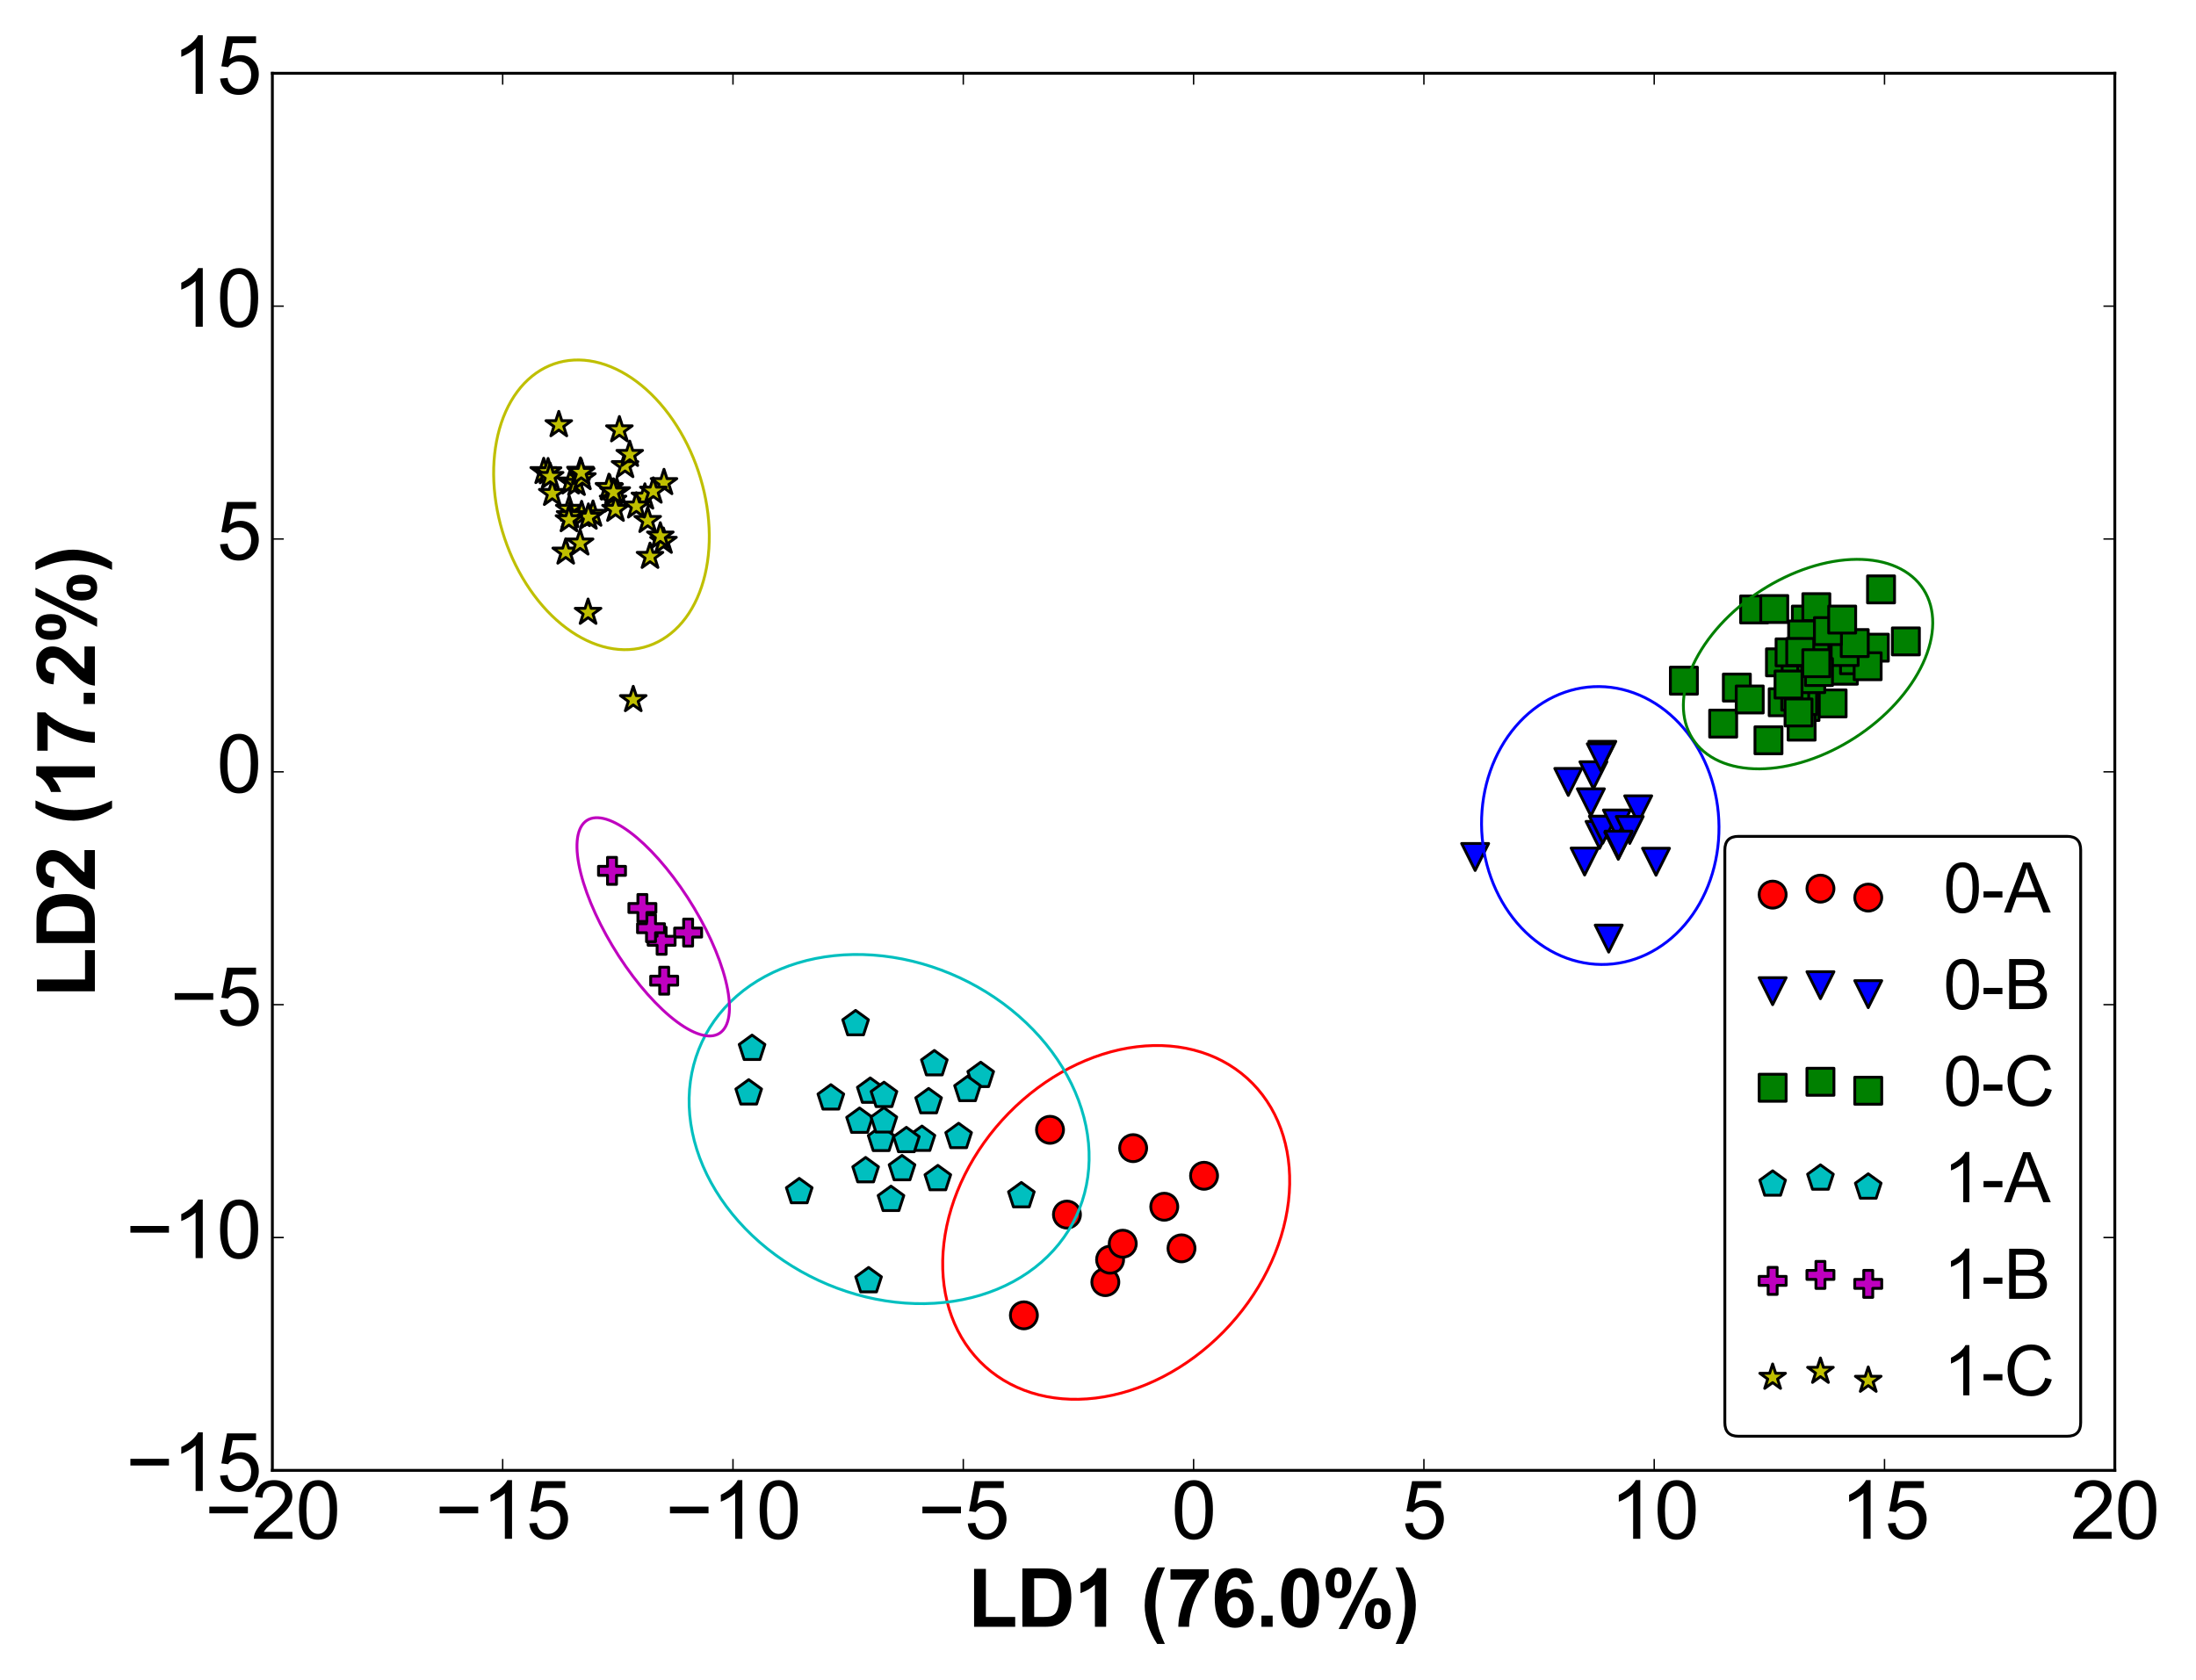 <?xml version="1.0" encoding="utf-8" standalone="no"?>
<!DOCTYPE svg PUBLIC "-//W3C//DTD SVG 1.1//EN"
  "http://www.w3.org/Graphics/SVG/1.1/DTD/svg11.dtd">
<svg xmlns:xlink="http://www.w3.org/1999/xlink" width="771.84pt" height="590.76pt" viewBox="0 0 771.84 590.76" xmlns="http://www.w3.org/2000/svg" version="1.1">
 <defs>
  <style type="text/css">*{stroke-linejoin: round; stroke-linecap: butt}</style>
 </defs>
 <g id="figure_1">
  <g id="patch_1">
   <path d="M 0 590.76 
L 771.84 590.76 
L 771.84 0 
L 0 0 
z
" style="fill: #ffffff"/>
  </g>
  <g id="axes_1">
   <g id="patch_2">
    <path d="M 95.731 516.917 
L 743.309 516.917 
L 743.309 25.763 
L 95.731 25.763 
z
" style="fill: #ffffff"/>
   </g>
   <g id="PathCollection_1">
    <defs>
     <path id="mad8b69ff6a" d="M 0 4.743 
C 1.258 4.743 2.465 4.244 3.354 3.354 
C 4.244 2.465 4.743 1.258 4.743 0 
C 4.743 -1.258 4.244 -2.465 3.354 -3.354 
C 2.465 -4.244 1.258 -4.743 0 -4.743 
C -1.258 -4.743 -2.465 -4.244 -3.354 -3.354 
C -4.244 -2.465 -4.743 -1.258 -4.743 0 
C -4.743 1.258 -4.244 2.465 -3.354 3.354 
C -2.465 4.244 -1.258 4.743 0 4.743 
z
" style="stroke: #000000"/>
    </defs>
    <g clip-path="url(#p634ec31122)">
     <use xlink:href="#mad8b69ff6a" x="409.207" y="424.228" style="fill: #ff0000; stroke: #000000"/>
     <use xlink:href="#mad8b69ff6a" x="374.997" y="426.989" style="fill: #ff0000; stroke: #000000"/>
     <use xlink:href="#mad8b69ff6a" x="423.191" y="413.344" style="fill: #ff0000; stroke: #000000"/>
     <use xlink:href="#mad8b69ff6a" x="369.049" y="397.184" style="fill: #ff0000; stroke: #000000"/>
     <use xlink:href="#mad8b69ff6a" x="388.497" y="450.736" style="fill: #ff0000; stroke: #000000"/>
     <use xlink:href="#mad8b69ff6a" x="390.167" y="442.847" style="fill: #ff0000; stroke: #000000"/>
     <use xlink:href="#mad8b69ff6a" x="415.262" y="438.857" style="fill: #ff0000; stroke: #000000"/>
     <use xlink:href="#mad8b69ff6a" x="359.869" y="462.408" style="fill: #ff0000; stroke: #000000"/>
     <use xlink:href="#mad8b69ff6a" x="398.271" y="403.63" style="fill: #ff0000; stroke: #000000"/>
     <use xlink:href="#mad8b69ff6a" x="394.615" y="437.227" style="fill: #ff0000; stroke: #000000"/>
    </g>
   </g>
   <g id="patch_3">
    <path d="M 430.027 468.204 
C 442.737 455.244 450.954 438.76 452.868 422.383 
C 454.783 406.007 450.239 391.074 440.237 380.875 
C 430.235 370.675 415.591 366.041 399.532 367.994 
C 383.472 369.946 367.307 378.325 354.598 391.286 
C 341.888 404.246 333.671 420.73 331.757 437.107 
C 329.842 453.483 334.386 468.416 344.388 478.615 
C 354.39 488.815 369.034 493.448 385.093 491.496 
C 401.153 489.544 417.318 481.165 430.027 468.204 
L 430.027 468.204 
z
" clip-path="url(#p634ec31122)" style="fill: none; stroke: #ff0000; stroke-linejoin: miter"/>
   </g>
   <g id="PathCollection_2">
    <defs>
     <path id="m98163dc083" d="M -0 4.743 
L 4.743 -4.743 
L -4.743 -4.743 
z
" style="stroke: #000000"/>
    </defs>
    <g clip-path="url(#p634ec31122)">
     <use xlink:href="#m98163dc083" x="563.183" y="265.374" style="fill: #0000ff; stroke: #000000"/>
     <use xlink:href="#m98163dc083" x="562.208" y="293.521" style="fill: #0000ff; stroke: #000000"/>
     <use xlink:href="#m98163dc083" x="518.477" y="301.277" style="fill: #0000ff; stroke: #000000"/>
     <use xlink:href="#m98163dc083" x="563.357" y="291.676" style="fill: #0000ff; stroke: #000000"/>
     <use xlink:href="#m98163dc083" x="565.421" y="329.977" style="fill: #0000ff; stroke: #000000"/>
     <use xlink:href="#m98163dc083" x="568.306" y="289.507" style="fill: #0000ff; stroke: #000000"/>
     <use xlink:href="#m98163dc083" x="575.787" y="284.522" style="fill: #0000ff; stroke: #000000"/>
     <use xlink:href="#m98163dc083" x="559.149" y="282.054" style="fill: #0000ff; stroke: #000000"/>
     <use xlink:href="#m98163dc083" x="560.045" y="272.557" style="fill: #0000ff; stroke: #000000"/>
     <use xlink:href="#m98163dc083" x="572.81" y="291.779" style="fill: #0000ff; stroke: #000000"/>
     <use xlink:href="#m98163dc083" x="556.96" y="302.877" style="fill: #0000ff; stroke: #000000"/>
     <use xlink:href="#m98163dc083" x="562.641" y="266.211" style="fill: #0000ff; stroke: #000000"/>
     <use xlink:href="#m98163dc083" x="568.785" y="297.358" style="fill: #0000ff; stroke: #000000"/>
     <use xlink:href="#m98163dc083" x="551.212" y="274.893" style="fill: #0000ff; stroke: #000000"/>
     <use xlink:href="#m98163dc083" x="568.908" y="296.945" style="fill: #0000ff; stroke: #000000"/>
     <use xlink:href="#m98163dc083" x="582.045" y="302.955" style="fill: #0000ff; stroke: #000000"/>
    </g>
   </g>
   <g id="patch_4">
    <path d="M 592.205 325.043 
C 599.966 315.958 604.275 303.575 604.184 290.62 
C 604.093 277.665 599.609 265.197 591.719 255.961 
C 583.829 246.725 573.179 241.476 562.112 241.369 
C 551.046 241.263 540.467 246.307 532.707 255.392 
C 524.946 264.477 520.636 276.861 520.728 289.815 
C 520.819 302.77 525.303 315.238 533.193 324.474 
C 541.082 333.71 551.733 338.959 562.8 339.066 
C 573.866 339.173 584.445 334.128 592.205 325.043 
L 592.205 325.043 
z
" clip-path="url(#p634ec31122)" style="fill: none; stroke: #0000ff; stroke-linejoin: miter"/>
   </g>
   <g id="PathCollection_3">
    <defs>
     <path id="m579926ac61" d="M -4.743 4.743 
L 4.743 4.743 
L 4.743 -4.743 
L -4.743 -4.743 
z
" style="stroke: #000000"/>
    </defs>
    <g clip-path="url(#p634ec31122)">
     <use xlink:href="#m579926ac61" x="626.574" y="246.877" style="fill: #008000; stroke: #000000"/>
     <use xlink:href="#m579926ac61" x="616.533" y="214.249" style="fill: #008000; stroke: #000000"/>
     <use xlink:href="#m579926ac61" x="644.12" y="247.287" style="fill: #008000; stroke: #000000"/>
     <use xlink:href="#m579926ac61" x="634.586" y="248.547" style="fill: #008000; stroke: #000000"/>
     <use xlink:href="#m579926ac61" x="621.576" y="260.25" style="fill: #008000; stroke: #000000"/>
     <use xlink:href="#m579926ac61" x="634.705" y="217.827" style="fill: #008000; stroke: #000000"/>
     <use xlink:href="#m579926ac61" x="640.251" y="219.206" style="fill: #008000; stroke: #000000"/>
     <use xlink:href="#m579926ac61" x="633.226" y="255.447" style="fill: #008000; stroke: #000000"/>
     <use xlink:href="#m579926ac61" x="642.677" y="229.823" style="fill: #008000; stroke: #000000"/>
     <use xlink:href="#m579926ac61" x="658.961" y="227.693" style="fill: #008000; stroke: #000000"/>
     <use xlink:href="#m579926ac61" x="648.065" y="235.792" style="fill: #008000; stroke: #000000"/>
     <use xlink:href="#m579926ac61" x="635.025" y="232.985" style="fill: #008000; stroke: #000000"/>
     <use xlink:href="#m579926ac61" x="610.46" y="241.716" style="fill: #008000; stroke: #000000"/>
     <use xlink:href="#m579926ac61" x="605.65" y="254.384" style="fill: #008000; stroke: #000000"/>
     <use xlink:href="#m579926ac61" x="638.399" y="223.302" style="fill: #008000; stroke: #000000"/>
     <use xlink:href="#m579926ac61" x="638.748" y="236.235" style="fill: #008000; stroke: #000000"/>
     <use xlink:href="#m579926ac61" x="635.347" y="229.964" style="fill: #008000; stroke: #000000"/>
     <use xlink:href="#m579926ac61" x="633.757" y="246.449" style="fill: #008000; stroke: #000000"/>
     <use xlink:href="#m579926ac61" x="669.869" y="225.486" style="fill: #008000; stroke: #000000"/>
     <use xlink:href="#m579926ac61" x="651.645" y="232.111" style="fill: #008000; stroke: #000000"/>
     <use xlink:href="#m579926ac61" x="638.399" y="213.446" style="fill: #008000; stroke: #000000"/>
     <use xlink:href="#m579926ac61" x="633.13" y="238.346" style="fill: #008000; stroke: #000000"/>
     <use xlink:href="#m579926ac61" x="630.973" y="244.906" style="fill: #008000; stroke: #000000"/>
     <use xlink:href="#m579926ac61" x="656.434" y="234.215" style="fill: #008000; stroke: #000000"/>
     <use xlink:href="#m579926ac61" x="661.138" y="207.198" style="fill: #008000; stroke: #000000"/>
     <use xlink:href="#m579926ac61" x="625.616" y="232.844" style="fill: #008000; stroke: #000000"/>
     <use xlink:href="#m579926ac61" x="648.359" y="229.214" style="fill: #008000; stroke: #000000"/>
     <use xlink:href="#m579926ac61" x="651.894" y="226.073" style="fill: #008000; stroke: #000000"/>
     <use xlink:href="#m579926ac61" x="631.122" y="236.577" style="fill: #008000; stroke: #000000"/>
     <use xlink:href="#m579926ac61" x="636.606" y="238.758" style="fill: #008000; stroke: #000000"/>
     <use xlink:href="#m579926ac61" x="633.407" y="223.044" style="fill: #008000; stroke: #000000"/>
     <use xlink:href="#m579926ac61" x="638.049" y="230.89" style="fill: #008000; stroke: #000000"/>
     <use xlink:href="#m579926ac61" x="642.469" y="221.864" style="fill: #008000; stroke: #000000"/>
     <use xlink:href="#m579926ac61" x="639.326" y="236.257" style="fill: #008000; stroke: #000000"/>
     <use xlink:href="#m579926ac61" x="623.602" y="214.103" style="fill: #008000; stroke: #000000"/>
     <use xlink:href="#m579926ac61" x="647.481" y="217.811" style="fill: #008000; stroke: #000000"/>
     <use xlink:href="#m579926ac61" x="628.991" y="229.337" style="fill: #008000; stroke: #000000"/>
     <use xlink:href="#m579926ac61" x="632.739" y="229.208" style="fill: #008000; stroke: #000000"/>
     <use xlink:href="#m579926ac61" x="628.623" y="240.654" style="fill: #008000; stroke: #000000"/>
     <use xlink:href="#m579926ac61" x="591.844" y="239.291" style="fill: #008000; stroke: #000000"/>
     <use xlink:href="#m579926ac61" x="638.392" y="233.147" style="fill: #008000; stroke: #000000"/>
     <use xlink:href="#m579926ac61" x="632.144" y="250.468" style="fill: #008000; stroke: #000000"/>
     <use xlink:href="#m579926ac61" x="614.986" y="245.903" style="fill: #008000; stroke: #000000"/>
    </g>
   </g>
   <g id="patch_5">
    <path d="M 659.587 253.723 
C 669.295 245.565 676.067 235.606 678.412 226.039 
C 680.757 216.472 678.483 208.079 672.091 202.707 
C 665.7 197.336 655.712 195.425 644.328 197.396 
C 632.944 199.366 621.093 205.057 611.385 213.215 
C 601.677 221.374 594.905 231.333 592.56 240.9 
C 590.215 250.467 592.489 258.86 598.881 264.231 
C 605.272 269.603 615.26 271.514 626.644 269.543 
C 638.028 267.573 649.879 261.882 659.587 253.723 
L 659.587 253.723 
z
" clip-path="url(#p634ec31122)" style="fill: none; stroke: #008000; stroke-linejoin: miter"/>
   </g>
   <g id="PathCollection_4">
    <defs>
     <path id="mefbf7693f2" d="M 0 -4.743 
L -4.511 -1.466 
L -2.788 3.838 
L 2.788 3.838 
L 4.511 -1.466 
z
" style="stroke: #000000"/>
    </defs>
    <g clip-path="url(#p634ec31122)">
     <use xlink:href="#mefbf7693f2" x="292.022" y="386.063" style="fill: #00bfbf; stroke: #000000"/>
     <use xlink:href="#mefbf7693f2" x="317.039" y="410.93" style="fill: #00bfbf; stroke: #000000"/>
     <use xlink:href="#mefbf7693f2" x="280.909" y="419.005" style="fill: #00bfbf; stroke: #000000"/>
     <use xlink:href="#mefbf7693f2" x="358.984" y="420.439" style="fill: #00bfbf; stroke: #000000"/>
     <use xlink:href="#mefbf7693f2" x="344.697" y="378.159" style="fill: #00bfbf; stroke: #000000"/>
     <use xlink:href="#mefbf7693f2" x="309.702" y="400.653" style="fill: #00bfbf; stroke: #000000"/>
     <use xlink:href="#mefbf7693f2" x="340.057" y="383.114" style="fill: #00bfbf; stroke: #000000"/>
     <use xlink:href="#mefbf7693f2" x="324.037" y="400.61" style="fill: #00bfbf; stroke: #000000"/>
     <use xlink:href="#mefbf7693f2" x="305.281" y="450.323" style="fill: #00bfbf; stroke: #000000"/>
     <use xlink:href="#mefbf7693f2" x="264.328" y="368.637" style="fill: #00bfbf; stroke: #000000"/>
     <use xlink:href="#mefbf7693f2" x="300.719" y="359.955" style="fill: #00bfbf; stroke: #000000"/>
     <use xlink:href="#mefbf7693f2" x="304.248" y="411.642" style="fill: #00bfbf; stroke: #000000"/>
     <use xlink:href="#mefbf7693f2" x="305.877" y="383.694" style="fill: #00bfbf; stroke: #000000"/>
     <use xlink:href="#mefbf7693f2" x="318.575" y="401.059" style="fill: #00bfbf; stroke: #000000"/>
     <use xlink:href="#mefbf7693f2" x="336.932" y="399.628" style="fill: #00bfbf; stroke: #000000"/>
     <use xlink:href="#mefbf7693f2" x="263.153" y="384.296" style="fill: #00bfbf; stroke: #000000"/>
     <use xlink:href="#mefbf7693f2" x="302.108" y="394.262" style="fill: #00bfbf; stroke: #000000"/>
     <use xlink:href="#mefbf7693f2" x="313.162" y="421.743" style="fill: #00bfbf; stroke: #000000"/>
     <use xlink:href="#mefbf7693f2" x="310.699" y="385.179" style="fill: #00bfbf; stroke: #000000"/>
     <use xlink:href="#mefbf7693f2" x="329.625" y="414.436" style="fill: #00bfbf; stroke: #000000"/>
     <use xlink:href="#mefbf7693f2" x="328.394" y="374.039" style="fill: #00bfbf; stroke: #000000"/>
     <use xlink:href="#mefbf7693f2" x="310.652" y="394.142" style="fill: #00bfbf; stroke: #000000"/>
     <use xlink:href="#mefbf7693f2" x="326.383" y="387.387" style="fill: #00bfbf; stroke: #000000"/>
    </g>
   </g>
   <g id="patch_6">
    <path d="M 366.063 443.691 
C 378.141 433.147 384.082 418.106 382.578 401.881 
C 381.074 385.657 372.247 369.573 358.043 357.172 
C 343.839 344.771 325.416 337.065 306.832 335.752 
C 288.249 334.439 271.021 339.626 258.944 350.17 
C 246.866 360.714 240.926 375.754 242.43 391.979 
C 243.934 408.204 252.76 424.288 266.964 436.689 
C 281.168 449.09 299.591 456.795 318.175 458.108 
C 336.759 459.421 353.986 454.235 366.063 443.691 
L 366.063 443.691 
z
" clip-path="url(#p634ec31122)" style="fill: none; stroke: #00bfbf; stroke-linejoin: miter"/>
   </g>
   <g id="PathCollection_5">
    <defs>
     <path id="mb5ba4fece9" d="M -1.581 4.743 
L 1.581 4.743 
L 1.581 1.581 
L 4.743 1.581 
L 4.743 -1.581 
L 1.581 -1.581 
L 1.581 -4.743 
L -1.581 -4.743 
L -1.581 -1.581 
L -4.743 -1.581 
L -4.743 1.581 
L -1.581 1.581 
z
" style="stroke: #000000"/>
    </defs>
    <g clip-path="url(#p634ec31122)">
     <use xlink:href="#mb5ba4fece9" x="241.86" y="327.848" style="fill: #bf00bf; stroke: #000000"/>
     <use xlink:href="#mb5ba4fece9" x="232.541" y="330.734" style="fill: #bf00bf; stroke: #000000"/>
     <use xlink:href="#mb5ba4fece9" x="228.815" y="326.314" style="fill: #bf00bf; stroke: #000000"/>
     <use xlink:href="#mb5ba4fece9" x="225.785" y="319.205" style="fill: #bf00bf; stroke: #000000"/>
     <use xlink:href="#mb5ba4fece9" x="233.44" y="344.761" style="fill: #bf00bf; stroke: #000000"/>
     <use xlink:href="#mb5ba4fece9" x="215.105" y="306.15" style="fill: #bf00bf; stroke: #000000"/>
    </g>
   </g>
   <g id="patch_7">
    <path d="M 254.578 361.611 
C 257.147 357.933 256.978 350.636 254.109 341.327 
C 251.239 332.017 245.903 321.455 239.277 311.968 
C 232.65 302.48 225.273 294.84 218.771 290.732 
C 212.269 286.624 207.172 286.382 204.603 290.059 
C 202.035 293.737 202.204 301.034 205.073 310.344 
C 207.943 319.653 213.278 330.215 219.905 339.703 
C 226.532 349.191 233.909 356.83 240.411 360.938 
C 246.913 365.047 252.01 365.289 254.578 361.611 
L 254.578 361.611 
z
" clip-path="url(#p634ec31122)" style="fill: none; stroke: #bf00bf; stroke-linejoin: miter"/>
   </g>
   <g id="PathCollection_6">
    <defs>
     <path id="me82dd966f4" d="M 0 -4.743 
L -1.065 -1.466 
L -4.511 -1.466 
L -1.723 0.56 
L -2.788 3.838 
L -0 1.812 
L 2.788 3.838 
L 1.723 0.56 
L 4.511 -1.466 
L 1.065 -1.466 
z
" style="stroke: #000000"/>
    </defs>
    <g clip-path="url(#p634ec31122)">
     <use xlink:href="#me82dd966f4" x="233.199" y="190.359" style="fill: #bfbf00; stroke: #000000"/>
     <use xlink:href="#me82dd966f4" x="200.069" y="179.099" style="fill: #bfbf00; stroke: #000000"/>
     <use xlink:href="#me82dd966f4" x="217.698" y="151.163" style="fill: #bfbf00; stroke: #000000"/>
     <use xlink:href="#me82dd966f4" x="228.462" y="195.654" style="fill: #bfbf00; stroke: #000000"/>
     <use xlink:href="#me82dd966f4" x="226.665" y="174.819" style="fill: #bfbf00; stroke: #000000"/>
     <use xlink:href="#me82dd966f4" x="222.569" y="246.013" style="fill: #bfbf00; stroke: #000000"/>
     <use xlink:href="#me82dd966f4" x="200.558" y="169.5" style="fill: #bfbf00; stroke: #000000"/>
     <use xlink:href="#me82dd966f4" x="191.102" y="165.839" style="fill: #bfbf00; stroke: #000000"/>
     <use xlink:href="#me82dd966f4" x="215.469" y="175.881" style="fill: #bfbf00; stroke: #000000"/>
     <use xlink:href="#me82dd966f4" x="216.786" y="172.926" style="fill: #bfbf00; stroke: #000000"/>
     <use xlink:href="#me82dd966f4" x="202.631" y="170.009" style="fill: #bfbf00; stroke: #000000"/>
     <use xlink:href="#me82dd966f4" x="214.276" y="171.648" style="fill: #bfbf00; stroke: #000000"/>
     <use xlink:href="#me82dd966f4" x="194.105" y="173.525" style="fill: #bfbf00; stroke: #000000"/>
     <use xlink:href="#me82dd966f4" x="208.432" y="180.841" style="fill: #bfbf00; stroke: #000000"/>
     <use xlink:href="#me82dd966f4" x="227.65" y="183.025" style="fill: #bfbf00; stroke: #000000"/>
     <use xlink:href="#me82dd966f4" x="204.696" y="167.989" style="fill: #bfbf00; stroke: #000000"/>
     <use xlink:href="#me82dd966f4" x="204.426" y="180.97" style="fill: #bfbf00; stroke: #000000"/>
     <use xlink:href="#me82dd966f4" x="219.682" y="163.752" style="fill: #bfbf00; stroke: #000000"/>
     <use xlink:href="#me82dd966f4" x="233.375" y="169.719" style="fill: #bfbf00; stroke: #000000"/>
     <use xlink:href="#me82dd966f4" x="223.652" y="177.954" style="fill: #bfbf00; stroke: #000000"/>
     <use xlink:href="#me82dd966f4" x="192.633" y="165.906" style="fill: #bfbf00; stroke: #000000"/>
     <use xlink:href="#me82dd966f4" x="232.084" y="188.495" style="fill: #bfbf00; stroke: #000000"/>
     <use xlink:href="#me82dd966f4" x="214.017" y="171.426" style="fill: #bfbf00; stroke: #000000"/>
     <use xlink:href="#me82dd966f4" x="216.332" y="179.117" style="fill: #bfbf00; stroke: #000000"/>
     <use xlink:href="#me82dd966f4" x="206.805" y="181.879" style="fill: #bfbf00; stroke: #000000"/>
     <use xlink:href="#me82dd966f4" x="221.337" y="159.808" style="fill: #bfbf00; stroke: #000000"/>
     <use xlink:href="#me82dd966f4" x="229.623" y="172.723" style="fill: #bfbf00; stroke: #000000"/>
     <use xlink:href="#me82dd966f4" x="198.835" y="194.152" style="fill: #bfbf00; stroke: #000000"/>
     <use xlink:href="#me82dd966f4" x="200.364" y="181.315" style="fill: #bfbf00; stroke: #000000"/>
     <use xlink:href="#me82dd966f4" x="204.001" y="165.715" style="fill: #bfbf00; stroke: #000000"/>
     <use xlink:href="#me82dd966f4" x="193.369" y="167.557" style="fill: #bfbf00; stroke: #000000"/>
     <use xlink:href="#me82dd966f4" x="196.404" y="149.362" style="fill: #bfbf00; stroke: #000000"/>
     <use xlink:href="#me82dd966f4" x="204.283" y="166.167" style="fill: #bfbf00; stroke: #000000"/>
     <use xlink:href="#me82dd966f4" x="199.976" y="182.762" style="fill: #bfbf00; stroke: #000000"/>
     <use xlink:href="#me82dd966f4" x="206.695" y="215.322" style="fill: #bfbf00; stroke: #000000"/>
     <use xlink:href="#me82dd966f4" x="215.642" y="173.047" style="fill: #bfbf00; stroke: #000000"/>
     <use xlink:href="#me82dd966f4" x="203.897" y="190.959" style="fill: #bfbf00; stroke: #000000"/>
    </g>
   </g>
   <g id="patch_8">
    <path d="M 240.992 217.238 
C 247.271 208.8 250.175 196.517 249.065 183.093 
C 247.956 169.669 242.923 156.201 235.075 145.655 
C 227.227 135.108 217.205 128.345 207.216 126.853 
C 197.227 125.362 188.087 129.265 181.808 137.703 
C 175.529 146.14 172.625 158.424 173.735 171.847 
C 174.844 185.271 179.877 198.739 187.725 209.286 
C 195.573 219.832 205.595 226.596 215.584 228.087 
C 225.573 229.578 234.713 225.675 240.992 217.238 
L 240.992 217.238 
z
" clip-path="url(#p634ec31122)" style="fill: none; stroke: #bfbf00; stroke-linejoin: miter"/>
   </g>
   <g id="patch_9">
    <path d="M 95.731 516.917 
L 95.731 25.763 
" style="fill: none; stroke: #000000; stroke-linejoin: miter; stroke-linecap: square"/>
   </g>
   <g id="patch_10">
    <path d="M 743.309 516.917 
L 743.309 25.763 
" style="fill: none; stroke: #000000; stroke-linejoin: miter; stroke-linecap: square"/>
   </g>
   <g id="patch_11">
    <path d="M 95.731 516.917 
L 743.309 516.917 
" style="fill: none; stroke: #000000; stroke-linejoin: miter; stroke-linecap: square"/>
   </g>
   <g id="patch_12">
    <path d="M 95.731 25.763 
L 743.309 25.763 
" style="fill: none; stroke: #000000; stroke-linejoin: miter; stroke-linecap: square"/>
   </g>
   <g id="matplotlib.axis_1">
    <g id="xtick_1">
     <g id="line2d_1">
      <defs>
       <path id="ma1eecbb5c7" d="M 0 0 
L 0 -4 
" style="stroke: #000000; stroke-width: 0.5"/>
      </defs>
      <g>
       <use xlink:href="#ma1eecbb5c7" x="95.731" y="516.917" style="stroke: #000000; stroke-width: 0.5"/>
      </g>
     </g>
     <g id="line2d_2">
      <defs>
       <path id="mf7f46803e7" d="M 0 0 
L 0 4 
" style="stroke: #000000; stroke-width: 0.5"/>
      </defs>
      <g>
       <use xlink:href="#mf7f46803e7" x="95.731" y="25.763" style="stroke: #000000; stroke-width: 0.5"/>
      </g>
     </g>
     <g id="text_1">
      <!-- −20 -->
      <g transform="translate(71.984 540.959)scale(0.28 -0.28)">
       <defs>
        <path id="ArialMT-2212" d="M 3381 1997 
L 356 1997 
L 356 2522 
L 3381 2522 
L 3381 1997 
z
" transform="scale(0.016)"/>
        <path id="ArialMT-32" d="M 3222 541 
L 3222 0 
L 194 0 
Q 188 203 259 391 
Q 375 700 629 1000 
Q 884 1300 1366 1694 
Q 2113 2306 2375 2664 
Q 2638 3022 2638 3341 
Q 2638 3675 2398 3904 
Q 2159 4134 1775 4134 
Q 1369 4134 1125 3890 
Q 881 3647 878 3216 
L 300 3275 
Q 359 3922 746 4261 
Q 1134 4600 1788 4600 
Q 2447 4600 2831 4234 
Q 3216 3869 3216 3328 
Q 3216 3053 3103 2787 
Q 2991 2522 2730 2228 
Q 2469 1934 1863 1422 
Q 1356 997 1212 845 
Q 1069 694 975 541 
L 3222 541 
z
" transform="scale(0.016)"/>
        <path id="ArialMT-30" d="M 266 2259 
Q 266 3072 433 3567 
Q 600 4063 929 4331 
Q 1259 4600 1759 4600 
Q 2128 4600 2406 4451 
Q 2684 4303 2865 4023 
Q 3047 3744 3150 3342 
Q 3253 2941 3253 2259 
Q 3253 1453 3087 958 
Q 2922 463 2592 192 
Q 2263 -78 1759 -78 
Q 1097 -78 719 397 
Q 266 969 266 2259 
z
M 844 2259 
Q 844 1131 1108 757 
Q 1372 384 1759 384 
Q 2147 384 2411 759 
Q 2675 1134 2675 2259 
Q 2675 3391 2411 3762 
Q 2147 4134 1753 4134 
Q 1366 4134 1134 3806 
Q 844 3388 844 2259 
z
" transform="scale(0.016)"/>
       </defs>
       <use xlink:href="#ArialMT-2212"/>
       <use xlink:href="#ArialMT-32" x="58.398"/>
       <use xlink:href="#ArialMT-30" x="114.014"/>
      </g>
     </g>
    </g>
    <g id="xtick_2">
     <g id="line2d_3">
      <g>
       <use xlink:href="#ma1eecbb5c7" x="176.679" y="516.917" style="stroke: #000000; stroke-width: 0.5"/>
      </g>
     </g>
     <g id="line2d_4">
      <g>
       <use xlink:href="#mf7f46803e7" x="176.679" y="25.763" style="stroke: #000000; stroke-width: 0.5"/>
      </g>
     </g>
     <g id="text_2">
      <!-- −15 -->
      <g transform="translate(152.931 540.959)scale(0.28 -0.28)">
       <defs>
        <path id="ArialMT-31" d="M 2384 0 
L 1822 0 
L 1822 3584 
Q 1619 3391 1289 3197 
Q 959 3003 697 2906 
L 697 3450 
Q 1169 3672 1522 3987 
Q 1875 4303 2022 4600 
L 2384 4600 
L 2384 0 
z
" transform="scale(0.016)"/>
        <path id="ArialMT-35" d="M 266 1200 
L 856 1250 
Q 922 819 1161 601 
Q 1400 384 1738 384 
Q 2144 384 2425 690 
Q 2706 997 2706 1503 
Q 2706 1984 2436 2262 
Q 2166 2541 1728 2541 
Q 1456 2541 1237 2417 
Q 1019 2294 894 2097 
L 366 2166 
L 809 4519 
L 3088 4519 
L 3088 3981 
L 1259 3981 
L 1013 2750 
Q 1425 3038 1878 3038 
Q 2478 3038 2890 2622 
Q 3303 2206 3303 1553 
Q 3303 931 2941 478 
Q 2500 -78 1738 -78 
Q 1113 -78 717 272 
Q 322 622 266 1200 
z
" transform="scale(0.016)"/>
       </defs>
       <use xlink:href="#ArialMT-2212"/>
       <use xlink:href="#ArialMT-31" x="58.398"/>
       <use xlink:href="#ArialMT-35" x="114.014"/>
      </g>
     </g>
    </g>
    <g id="xtick_3">
     <g id="line2d_5">
      <g>
       <use xlink:href="#ma1eecbb5c7" x="257.626" y="516.917" style="stroke: #000000; stroke-width: 0.5"/>
      </g>
     </g>
     <g id="line2d_6">
      <g>
       <use xlink:href="#mf7f46803e7" x="257.626" y="25.763" style="stroke: #000000; stroke-width: 0.5"/>
      </g>
     </g>
     <g id="text_3">
      <!-- −10 -->
      <g transform="translate(233.878 540.959)scale(0.28 -0.28)">
       <use xlink:href="#ArialMT-2212"/>
       <use xlink:href="#ArialMT-31" x="58.398"/>
       <use xlink:href="#ArialMT-30" x="114.014"/>
      </g>
     </g>
    </g>
    <g id="xtick_4">
     <g id="line2d_7">
      <g>
       <use xlink:href="#ma1eecbb5c7" x="338.573" y="516.917" style="stroke: #000000; stroke-width: 0.5"/>
      </g>
     </g>
     <g id="line2d_8">
      <g>
       <use xlink:href="#mf7f46803e7" x="338.573" y="25.763" style="stroke: #000000; stroke-width: 0.5"/>
      </g>
     </g>
     <g id="text_4">
      <!-- −5 -->
      <g transform="translate(322.611 540.959)scale(0.28 -0.28)">
       <use xlink:href="#ArialMT-2212"/>
       <use xlink:href="#ArialMT-35" x="58.398"/>
      </g>
     </g>
    </g>
    <g id="xtick_5">
     <g id="line2d_9">
      <g>
       <use xlink:href="#ma1eecbb5c7" x="419.52" y="516.917" style="stroke: #000000; stroke-width: 0.5"/>
      </g>
     </g>
     <g id="line2d_10">
      <g>
       <use xlink:href="#mf7f46803e7" x="419.52" y="25.763" style="stroke: #000000; stroke-width: 0.5"/>
      </g>
     </g>
     <g id="text_5">
      <!-- 0 -->
      <g transform="translate(411.735 540.959)scale(0.28 -0.28)">
       <use xlink:href="#ArialMT-30"/>
      </g>
     </g>
    </g>
    <g id="xtick_6">
     <g id="line2d_11">
      <g>
       <use xlink:href="#ma1eecbb5c7" x="500.468" y="516.917" style="stroke: #000000; stroke-width: 0.5"/>
      </g>
     </g>
     <g id="line2d_12">
      <g>
       <use xlink:href="#mf7f46803e7" x="500.468" y="25.763" style="stroke: #000000; stroke-width: 0.5"/>
      </g>
     </g>
     <g id="text_6">
      <!-- 5 -->
      <g transform="translate(492.682 540.959)scale(0.28 -0.28)">
       <use xlink:href="#ArialMT-35"/>
      </g>
     </g>
    </g>
    <g id="xtick_7">
     <g id="line2d_13">
      <g>
       <use xlink:href="#ma1eecbb5c7" x="581.415" y="516.917" style="stroke: #000000; stroke-width: 0.5"/>
      </g>
     </g>
     <g id="line2d_14">
      <g>
       <use xlink:href="#mf7f46803e7" x="581.415" y="25.763" style="stroke: #000000; stroke-width: 0.5"/>
      </g>
     </g>
     <g id="text_7">
      <!-- 10 -->
      <g transform="translate(565.844 540.959)scale(0.28 -0.28)">
       <use xlink:href="#ArialMT-31"/>
       <use xlink:href="#ArialMT-30" x="55.615"/>
      </g>
     </g>
    </g>
    <g id="xtick_8">
     <g id="line2d_15">
      <g>
       <use xlink:href="#ma1eecbb5c7" x="662.362" y="516.917" style="stroke: #000000; stroke-width: 0.5"/>
      </g>
     </g>
     <g id="line2d_16">
      <g>
       <use xlink:href="#mf7f46803e7" x="662.362" y="25.763" style="stroke: #000000; stroke-width: 0.5"/>
      </g>
     </g>
     <g id="text_8">
      <!-- 15 -->
      <g transform="translate(646.791 540.959)scale(0.28 -0.28)">
       <use xlink:href="#ArialMT-31"/>
       <use xlink:href="#ArialMT-35" x="55.615"/>
      </g>
     </g>
    </g>
    <g id="xtick_9">
     <g id="line2d_17">
      <g>
       <use xlink:href="#ma1eecbb5c7" x="743.309" y="516.917" style="stroke: #000000; stroke-width: 0.5"/>
      </g>
     </g>
     <g id="line2d_18">
      <g>
       <use xlink:href="#mf7f46803e7" x="743.309" y="25.763" style="stroke: #000000; stroke-width: 0.5"/>
      </g>
     </g>
     <g id="text_9">
      <!-- 20 -->
      <g transform="translate(727.739 540.959)scale(0.28 -0.28)">
       <use xlink:href="#ArialMT-32"/>
       <use xlink:href="#ArialMT-30" x="55.615"/>
      </g>
     </g>
    </g>
    <g id="text_10">
     <!-- LD1 (76.0%) -->
     <g transform="translate(340.167 571.907)scale(0.28 -0.28)">
      <defs>
       <path id="Arial-BoldMT-4c" d="M 491 0 
L 491 4544 
L 1416 4544 
L 1416 772 
L 3716 772 
L 3716 0 
L 491 0 
z
" transform="scale(0.016)"/>
       <path id="Arial-BoldMT-44" d="M 463 4581 
L 2153 4581 
Q 2725 4581 3025 4494 
Q 3428 4375 3715 4072 
Q 4003 3769 4153 3330 
Q 4303 2891 4303 2247 
Q 4303 1681 4163 1272 
Q 3991 772 3672 463 
Q 3431 228 3022 97 
Q 2716 0 2203 0 
L 463 0 
L 463 4581 
z
M 1388 3806 
L 1388 772 
L 2078 772 
Q 2466 772 2638 816 
Q 2863 872 3011 1006 
Q 3159 1141 3253 1448 
Q 3347 1756 3347 2288 
Q 3347 2819 3253 3103 
Q 3159 3388 2990 3547 
Q 2822 3706 2563 3763 
Q 2369 3806 1803 3806 
L 1388 3806 
z
" transform="scale(0.016)"/>
       <path id="Arial-BoldMT-31" d="M 2519 0 
L 1641 0 
L 1641 3309 
Q 1159 2859 506 2644 
L 506 3441 
Q 850 3553 1253 3867 
Q 1656 4181 1806 4600 
L 2519 4600 
L 2519 0 
z
" transform="scale(0.016)"/>
       <path id="Arial-BoldMT-20" transform="scale(0.016)"/>
       <path id="Arial-BoldMT-28" d="M 1916 -1347 
L 1313 -1347 
Q 834 -625 584 153 
Q 334 931 334 1659 
Q 334 2563 644 3369 
Q 913 4069 1325 4659 
L 1925 4659 
Q 1497 3713 1336 3048 
Q 1175 2384 1175 1641 
Q 1175 1128 1270 590 
Q 1366 53 1531 -431 
Q 1641 -750 1916 -1347 
z
" transform="scale(0.016)"/>
       <path id="Arial-BoldMT-37" d="M 272 3703 
L 272 4519 
L 3275 4519 
L 3275 3881 
Q 2903 3516 2518 2831 
Q 2134 2147 1932 1376 
Q 1731 606 1734 0 
L 888 0 
Q 909 950 1279 1937 
Q 1650 2925 2269 3703 
L 272 3703 
z
" transform="scale(0.016)"/>
       <path id="Arial-BoldMT-36" d="M 3247 3459 
L 2397 3366 
Q 2366 3628 2234 3753 
Q 2103 3878 1894 3878 
Q 1616 3878 1423 3628 
Q 1231 3378 1181 2588 
Q 1509 2975 1997 2975 
Q 2547 2975 2939 2556 
Q 3331 2138 3331 1475 
Q 3331 772 2918 347 
Q 2506 -78 1859 -78 
Q 1166 -78 719 461 
Q 272 1000 272 2228 
Q 272 3488 737 4044 
Q 1203 4600 1947 4600 
Q 2469 4600 2811 4308 
Q 3153 4016 3247 3459 
z
M 1256 1544 
Q 1256 1116 1453 883 
Q 1650 650 1903 650 
Q 2147 650 2309 840 
Q 2472 1031 2472 1466 
Q 2472 1913 2297 2120 
Q 2122 2328 1859 2328 
Q 1606 2328 1431 2129 
Q 1256 1931 1256 1544 
z
" transform="scale(0.016)"/>
       <path id="Arial-BoldMT-2e" d="M 459 0 
L 459 878 
L 1338 878 
L 1338 0 
L 459 0 
z
" transform="scale(0.016)"/>
       <path id="Arial-BoldMT-30" d="M 1756 4600 
Q 2422 4600 2797 4125 
Q 3244 3563 3244 2259 
Q 3244 959 2794 391 
Q 2422 -78 1756 -78 
Q 1088 -78 678 436 
Q 269 950 269 2269 
Q 269 3563 719 4131 
Q 1091 4600 1756 4600 
z
M 1756 3872 
Q 1597 3872 1472 3770 
Q 1347 3669 1278 3406 
Q 1188 3066 1188 2259 
Q 1188 1453 1269 1151 
Q 1350 850 1473 750 
Q 1597 650 1756 650 
Q 1916 650 2041 751 
Q 2166 853 2234 1116 
Q 2325 1453 2325 2259 
Q 2325 3066 2244 3367 
Q 2163 3669 2039 3770 
Q 1916 3872 1756 3872 
z
" transform="scale(0.016)"/>
       <path id="Arial-BoldMT-25" d="M 278 3450 
Q 278 4066 548 4362 
Q 819 4659 1281 4659 
Q 1759 4659 2029 4364 
Q 2300 4069 2300 3450 
Q 2300 2834 2029 2537 
Q 1759 2241 1297 2241 
Q 819 2241 548 2536 
Q 278 2831 278 3450 
z
M 963 3456 
Q 963 3009 1066 2856 
Q 1144 2744 1281 2744 
Q 1422 2744 1500 2856 
Q 1600 3009 1600 3456 
Q 1600 3903 1500 4053 
Q 1422 4169 1281 4169 
Q 1144 4169 1066 4056 
Q 963 3903 963 3456 
z
M 1950 -175 
L 1300 -175 
L 3741 4659 
L 4372 4659 
L 1950 -175 
z
M 3369 1028 
Q 3369 1644 3639 1941 
Q 3909 2238 4378 2238 
Q 4850 2238 5120 1941 
Q 5391 1644 5391 1028 
Q 5391 409 5120 112 
Q 4850 -184 4388 -184 
Q 3909 -184 3639 112 
Q 3369 409 3369 1028 
z
M 4053 1031 
Q 4053 584 4156 434 
Q 4234 319 4372 319 
Q 4513 319 4588 431 
Q 4691 584 4691 1031 
Q 4691 1478 4591 1631 
Q 4513 1744 4372 1744 
Q 4231 1744 4156 1631 
Q 4053 1478 4053 1031 
z
" transform="scale(0.016)"/>
       <path id="Arial-BoldMT-29" d="M 216 -1347 
Q 475 -791 581 -494 
Q 688 -197 778 190 
Q 869 578 912 926 
Q 956 1275 956 1641 
Q 956 2384 797 3048 
Q 638 3713 209 4659 
L 806 4659 
Q 1278 3988 1539 3234 
Q 1800 2481 1800 1706 
Q 1800 1053 1594 306 
Q 1359 -531 822 -1347 
L 216 -1347 
z
" transform="scale(0.016)"/>
      </defs>
      <use xlink:href="#Arial-BoldMT-4c"/>
      <use xlink:href="#Arial-BoldMT-44" x="61.084"/>
      <use xlink:href="#Arial-BoldMT-31" x="133.301"/>
      <use xlink:href="#Arial-BoldMT-20" x="188.916"/>
      <use xlink:href="#Arial-BoldMT-28" x="216.699"/>
      <use xlink:href="#Arial-BoldMT-37" x="250"/>
      <use xlink:href="#Arial-BoldMT-36" x="305.615"/>
      <use xlink:href="#Arial-BoldMT-2e" x="361.23"/>
      <use xlink:href="#Arial-BoldMT-30" x="389.014"/>
      <use xlink:href="#Arial-BoldMT-25" x="444.629"/>
      <use xlink:href="#Arial-BoldMT-29" x="533.545"/>
     </g>
    </g>
   </g>
   <g id="matplotlib.axis_2">
    <g id="ytick_1">
     <g id="line2d_19">
      <defs>
       <path id="m61c2a44439" d="M 0 0 
L 4 0 
" style="stroke: #000000; stroke-width: 0.5"/>
      </defs>
      <g>
       <use xlink:href="#m61c2a44439" x="95.731" y="516.917" style="stroke: #000000; stroke-width: 0.5"/>
      </g>
     </g>
     <g id="line2d_20">
      <defs>
       <path id="mb49009b79e" d="M 0 0 
L -4 0 
" style="stroke: #000000; stroke-width: 0.5"/>
      </defs>
      <g>
       <use xlink:href="#mb49009b79e" x="743.309" y="516.917" style="stroke: #000000; stroke-width: 0.5"/>
      </g>
     </g>
     <g id="text_11">
      <!-- −15 -->
      <g transform="translate(44.236 524.155)scale(0.28 -0.28)">
       <use xlink:href="#ArialMT-2212"/>
       <use xlink:href="#ArialMT-31" x="58.398"/>
       <use xlink:href="#ArialMT-35" x="114.014"/>
      </g>
     </g>
    </g>
    <g id="ytick_2">
     <g id="line2d_21">
      <g>
       <use xlink:href="#m61c2a44439" x="95.731" y="435.058" style="stroke: #000000; stroke-width: 0.5"/>
      </g>
     </g>
     <g id="line2d_22">
      <g>
       <use xlink:href="#mb49009b79e" x="743.309" y="435.058" style="stroke: #000000; stroke-width: 0.5"/>
      </g>
     </g>
     <g id="text_12">
      <!-- −10 -->
      <g transform="translate(44.236 442.296)scale(0.28 -0.28)">
       <use xlink:href="#ArialMT-2212"/>
       <use xlink:href="#ArialMT-31" x="58.398"/>
       <use xlink:href="#ArialMT-30" x="114.014"/>
      </g>
     </g>
    </g>
    <g id="ytick_3">
     <g id="line2d_23">
      <g>
       <use xlink:href="#m61c2a44439" x="95.731" y="353.199" style="stroke: #000000; stroke-width: 0.5"/>
      </g>
     </g>
     <g id="line2d_24">
      <g>
       <use xlink:href="#mb49009b79e" x="743.309" y="353.199" style="stroke: #000000; stroke-width: 0.5"/>
      </g>
     </g>
     <g id="text_13">
      <!-- −5 -->
      <g transform="translate(59.807 360.438)scale(0.28 -0.28)">
       <use xlink:href="#ArialMT-2212"/>
       <use xlink:href="#ArialMT-35" x="58.398"/>
      </g>
     </g>
    </g>
    <g id="ytick_4">
     <g id="line2d_25">
      <g>
       <use xlink:href="#m61c2a44439" x="95.731" y="271.34" style="stroke: #000000; stroke-width: 0.5"/>
      </g>
     </g>
     <g id="line2d_26">
      <g>
       <use xlink:href="#mb49009b79e" x="743.309" y="271.34" style="stroke: #000000; stroke-width: 0.5"/>
      </g>
     </g>
     <g id="text_14">
      <!-- 0 -->
      <g transform="translate(76.161 278.579)scale(0.28 -0.28)">
       <use xlink:href="#ArialMT-30"/>
      </g>
     </g>
    </g>
    <g id="ytick_5">
     <g id="line2d_27">
      <g>
       <use xlink:href="#m61c2a44439" x="95.731" y="189.481" style="stroke: #000000; stroke-width: 0.5"/>
      </g>
     </g>
     <g id="line2d_28">
      <g>
       <use xlink:href="#mb49009b79e" x="743.309" y="189.481" style="stroke: #000000; stroke-width: 0.5"/>
      </g>
     </g>
     <g id="text_15">
      <!-- 5 -->
      <g transform="translate(76.161 196.72)scale(0.28 -0.28)">
       <use xlink:href="#ArialMT-35"/>
      </g>
     </g>
    </g>
    <g id="ytick_6">
     <g id="line2d_29">
      <g>
       <use xlink:href="#m61c2a44439" x="95.731" y="107.622" style="stroke: #000000; stroke-width: 0.5"/>
      </g>
     </g>
     <g id="line2d_30">
      <g>
       <use xlink:href="#mb49009b79e" x="743.309" y="107.622" style="stroke: #000000; stroke-width: 0.5"/>
      </g>
     </g>
     <g id="text_16">
      <!-- 10 -->
      <g transform="translate(60.59 114.861)scale(0.28 -0.28)">
       <use xlink:href="#ArialMT-31"/>
       <use xlink:href="#ArialMT-30" x="55.615"/>
      </g>
     </g>
    </g>
    <g id="ytick_7">
     <g id="line2d_31">
      <g>
       <use xlink:href="#m61c2a44439" x="95.731" y="25.763" style="stroke: #000000; stroke-width: 0.5"/>
      </g>
     </g>
     <g id="line2d_32">
      <g>
       <use xlink:href="#mb49009b79e" x="743.309" y="25.763" style="stroke: #000000; stroke-width: 0.5"/>
      </g>
     </g>
     <g id="text_17">
      <!-- 15 -->
      <g transform="translate(60.59 33.002)scale(0.28 -0.28)">
       <use xlink:href="#ArialMT-31"/>
       <use xlink:href="#ArialMT-35" x="55.615"/>
      </g>
     </g>
    </g>
    <g id="text_18">
     <!-- LD2 (17.2%) -->
     <g transform="translate(33.343 350.694)rotate(-90)scale(0.28 -0.28)">
      <defs>
       <path id="Arial-BoldMT-32" d="M 3238 816 
L 3238 0 
L 159 0 
Q 209 463 459 877 
Q 709 1291 1447 1975 
Q 2041 2528 2175 2725 
Q 2356 2997 2356 3263 
Q 2356 3556 2198 3714 
Q 2041 3872 1763 3872 
Q 1488 3872 1325 3706 
Q 1163 3541 1138 3156 
L 263 3244 
Q 341 3969 753 4284 
Q 1166 4600 1784 4600 
Q 2463 4600 2850 4234 
Q 3238 3869 3238 3325 
Q 3238 3016 3127 2736 
Q 3016 2456 2775 2150 
Q 2616 1947 2200 1565 
Q 1784 1184 1673 1059 
Q 1563 934 1494 816 
L 3238 816 
z
" transform="scale(0.016)"/>
      </defs>
      <use xlink:href="#Arial-BoldMT-4c"/>
      <use xlink:href="#Arial-BoldMT-44" x="61.084"/>
      <use xlink:href="#Arial-BoldMT-32" x="133.301"/>
      <use xlink:href="#Arial-BoldMT-20" x="188.916"/>
      <use xlink:href="#Arial-BoldMT-28" x="216.699"/>
      <use xlink:href="#Arial-BoldMT-31" x="250"/>
      <use xlink:href="#Arial-BoldMT-37" x="305.615"/>
      <use xlink:href="#Arial-BoldMT-2e" x="361.23"/>
      <use xlink:href="#Arial-BoldMT-32" x="389.014"/>
      <use xlink:href="#Arial-BoldMT-25" x="444.629"/>
      <use xlink:href="#Arial-BoldMT-29" x="533.545"/>
     </g>
    </g>
   </g>
   <g id="legend_1">
    <g id="patch_13">
     <path d="M 611.039 504.917 
L 726.509 504.917 
Q 731.309 504.917 731.309 500.117 
L 731.309 298.824 
Q 731.309 294.024 726.509 294.024 
L 611.039 294.024 
Q 606.239 294.024 606.239 298.824 
L 606.239 500.117 
Q 606.239 504.917 611.039 504.917 
z
" style="fill: #ffffff; stroke: #000000; stroke-linejoin: miter"/>
    </g>
    <g id="PathCollection_7">
     <path d="M 623.039 319.247 
C 624.297 319.247 625.504 318.747 626.393 317.857 
C 627.283 316.968 627.783 315.761 627.783 314.503 
C 627.783 313.245 627.283 312.039 626.393 311.149 
C 625.504 310.26 624.297 309.76 623.039 309.76 
C 621.781 309.76 620.575 310.26 619.685 311.149 
C 618.796 312.039 618.296 313.245 618.296 314.503 
C 618.296 315.761 618.796 316.968 619.685 317.857 
C 620.575 318.747 621.781 319.247 623.039 319.247 
z
" style="fill: #ff0000; stroke: #000000"/>
     <path d="M 639.839 317.147 
C 641.097 317.147 642.304 316.647 643.193 315.757 
C 644.083 314.868 644.583 313.661 644.583 312.403 
C 644.583 311.145 644.083 309.939 643.193 309.049 
C 642.304 308.16 641.097 307.66 639.839 307.66 
C 638.581 307.66 637.375 308.16 636.485 309.049 
C 635.596 309.939 635.096 311.145 635.096 312.403 
C 635.096 313.661 635.596 314.868 636.485 315.757 
C 637.375 316.647 638.581 317.147 639.839 317.147 
z
" style="fill: #ff0000; stroke: #000000"/>
     <path d="M 656.639 320.297 
C 657.897 320.297 659.104 319.797 659.993 318.907 
C 660.883 318.018 661.383 316.811 661.383 315.553 
C 661.383 314.295 660.883 313.089 659.993 312.199 
C 659.104 311.31 657.897 310.81 656.639 310.81 
C 655.381 310.81 654.175 311.31 653.285 312.199 
C 652.396 313.089 651.896 314.295 651.896 315.553 
C 651.896 316.811 652.396 318.018 653.285 318.907 
C 654.175 319.797 655.381 320.297 656.639 320.297 
z
" style="fill: #ff0000; stroke: #000000"/>
    </g>
    <g id="text_19">
     <!-- 0-A -->
     <g transform="translate(683.039 320.803)scale(0.24 -0.24)">
      <defs>
       <path id="ArialMT-2d" d="M 203 1375 
L 203 1941 
L 1931 1941 
L 1931 1375 
L 203 1375 
z
" transform="scale(0.016)"/>
       <path id="ArialMT-41" d="M -9 0 
L 1750 4581 
L 2403 4581 
L 4278 0 
L 3588 0 
L 3053 1388 
L 1138 1388 
L 634 0 
L -9 0 
z
M 1313 1881 
L 2866 1881 
L 2388 3150 
Q 2169 3728 2063 4100 
Q 1975 3659 1816 3225 
L 1313 1881 
z
" transform="scale(0.016)"/>
      </defs>
      <use xlink:href="#ArialMT-30"/>
      <use xlink:href="#ArialMT-2d" x="55.615"/>
      <use xlink:href="#ArialMT-41" x="88.916"/>
     </g>
    </g>
    <g id="PathCollection_8">
     <path d="M 623.039 353.195 
L 627.783 343.708 
L 618.296 343.708 
z
" style="fill: #0000ff; stroke: #000000"/>
     <path d="M 639.839 351.095 
L 644.583 341.608 
L 635.096 341.608 
z
" style="fill: #0000ff; stroke: #000000"/>
     <path d="M 656.639 354.245 
L 661.383 344.758 
L 651.896 344.758 
z
" style="fill: #0000ff; stroke: #000000"/>
    </g>
    <g id="text_20">
     <!-- 0-B -->
     <g transform="translate(683.039 354.752)scale(0.24 -0.24)">
      <defs>
       <path id="ArialMT-42" d="M 469 0 
L 469 4581 
L 2188 4581 
Q 2713 4581 3030 4442 
Q 3347 4303 3526 4014 
Q 3706 3725 3706 3409 
Q 3706 3116 3547 2856 
Q 3388 2597 3066 2438 
Q 3481 2316 3704 2022 
Q 3928 1728 3928 1328 
Q 3928 1006 3792 729 
Q 3656 453 3456 303 
Q 3256 153 2954 76 
Q 2653 0 2216 0 
L 469 0 
z
M 1075 2656 
L 2066 2656 
Q 2469 2656 2644 2709 
Q 2875 2778 2992 2937 
Q 3109 3097 3109 3338 
Q 3109 3566 3000 3739 
Q 2891 3913 2687 3977 
Q 2484 4041 1991 4041 
L 1075 4041 
L 1075 2656 
z
M 1075 541 
L 2216 541 
Q 2509 541 2628 563 
Q 2838 600 2978 687 
Q 3119 775 3209 942 
Q 3300 1109 3300 1328 
Q 3300 1584 3169 1773 
Q 3038 1963 2805 2039 
Q 2572 2116 2134 2116 
L 1075 2116 
L 1075 541 
z
" transform="scale(0.016)"/>
      </defs>
      <use xlink:href="#ArialMT-30"/>
      <use xlink:href="#ArialMT-2d" x="55.615"/>
      <use xlink:href="#ArialMT-42" x="88.916"/>
     </g>
    </g>
    <g id="PathCollection_9">
     <path d="M 618.296 387.144 
L 627.783 387.144 
L 627.783 377.657 
L 618.296 377.657 
z
" style="fill: #008000; stroke: #000000"/>
     <path d="M 635.096 385.044 
L 644.583 385.044 
L 644.583 375.557 
L 635.096 375.557 
z
" style="fill: #008000; stroke: #000000"/>
     <path d="M 651.896 388.194 
L 661.383 388.194 
L 661.383 378.707 
L 651.896 378.707 
z
" style="fill: #008000; stroke: #000000"/>
    </g>
    <g id="text_21">
     <!-- 0-C -->
     <g transform="translate(683.039 388.701)scale(0.24 -0.24)">
      <defs>
       <path id="ArialMT-43" d="M 3763 1606 
L 4369 1453 
Q 4178 706 3683 314 
Q 3188 -78 2472 -78 
Q 1731 -78 1267 223 
Q 803 525 561 1097 
Q 319 1669 319 2325 
Q 319 3041 592 3573 
Q 866 4106 1370 4382 
Q 1875 4659 2481 4659 
Q 3169 4659 3637 4309 
Q 4106 3959 4291 3325 
L 3694 3184 
Q 3534 3684 3231 3912 
Q 2928 4141 2469 4141 
Q 1941 4141 1586 3887 
Q 1231 3634 1087 3207 
Q 944 2781 944 2328 
Q 944 1744 1114 1308 
Q 1284 872 1643 656 
Q 2003 441 2422 441 
Q 2931 441 3284 734 
Q 3638 1028 3763 1606 
z
" transform="scale(0.016)"/>
      </defs>
      <use xlink:href="#ArialMT-30"/>
      <use xlink:href="#ArialMT-2d" x="55.615"/>
      <use xlink:href="#ArialMT-43" x="88.916"/>
     </g>
    </g>
    <g id="PathCollection_10">
     <path d="M 623.039 411.606 
L 618.528 414.884 
L 620.251 420.187 
L 625.827 420.187 
L 627.551 414.884 
z
" style="fill: #00bfbf; stroke: #000000"/>
     <path d="M 639.839 409.506 
L 635.328 412.784 
L 637.051 418.087 
L 642.627 418.087 
L 644.351 412.784 
z
" style="fill: #00bfbf; stroke: #000000"/>
     <path d="M 656.639 412.656 
L 652.128 415.934 
L 653.851 421.237 
L 659.427 421.237 
L 661.151 415.934 
z
" style="fill: #00bfbf; stroke: #000000"/>
    </g>
    <g id="text_22">
     <!-- 1-A -->
     <g transform="translate(683.039 422.649)scale(0.24 -0.24)">
      <use xlink:href="#ArialMT-31"/>
      <use xlink:href="#ArialMT-2d" x="55.615"/>
      <use xlink:href="#ArialMT-41" x="88.916"/>
     </g>
    </g>
    <g id="PathCollection_11">
     <path d="M 621.458 455.042 
L 624.621 455.042 
L 624.621 451.879 
L 627.783 451.879 
L 627.783 448.717 
L 624.621 448.717 
L 624.621 445.555 
L 621.458 445.555 
L 621.458 448.717 
L 618.296 448.717 
L 618.296 451.879 
L 621.458 451.879 
z
" style="fill: #bf00bf; stroke: #000000"/>
     <path d="M 638.258 452.942 
L 641.421 452.942 
L 641.421 449.779 
L 644.583 449.779 
L 644.583 446.617 
L 641.421 446.617 
L 641.421 443.455 
L 638.258 443.455 
L 638.258 446.617 
L 635.096 446.617 
L 635.096 449.779 
L 638.258 449.779 
z
" style="fill: #bf00bf; stroke: #000000"/>
     <path d="M 655.058 456.092 
L 658.221 456.092 
L 658.221 452.929 
L 661.383 452.929 
L 661.383 449.767 
L 658.221 449.767 
L 658.221 446.605 
L 655.058 446.605 
L 655.058 449.767 
L 651.896 449.767 
L 651.896 452.929 
L 655.058 452.929 
z
" style="fill: #bf00bf; stroke: #000000"/>
    </g>
    <g id="text_23">
     <!-- 1-B -->
     <g transform="translate(683.039 456.598)scale(0.24 -0.24)">
      <use xlink:href="#ArialMT-31"/>
      <use xlink:href="#ArialMT-2d" x="55.615"/>
      <use xlink:href="#ArialMT-42" x="88.916"/>
     </g>
    </g>
    <g id="PathCollection_12">
     <path d="M 623.039 479.503 
L 621.974 482.781 
L 618.528 482.781 
L 621.316 484.807 
L 620.251 488.084 
L 623.039 486.059 
L 625.827 488.084 
L 624.763 484.807 
L 627.551 482.781 
L 624.104 482.781 
z
" style="fill: #bfbf00; stroke: #000000"/>
     <path d="M 639.839 477.403 
L 638.774 480.681 
L 635.328 480.681 
L 638.116 482.707 
L 637.051 485.984 
L 639.839 483.959 
L 642.627 485.984 
L 641.563 482.707 
L 644.351 480.681 
L 640.904 480.681 
z
" style="fill: #bfbf00; stroke: #000000"/>
     <path d="M 656.639 480.553 
L 655.574 483.831 
L 652.128 483.831 
L 654.916 485.857 
L 653.851 489.134 
L 656.639 487.109 
L 659.427 489.134 
L 658.363 485.857 
L 661.151 483.831 
L 657.704 483.831 
z
" style="fill: #bfbf00; stroke: #000000"/>
    </g>
    <g id="text_24">
     <!-- 1-C -->
     <g transform="translate(683.039 490.547)scale(0.24 -0.24)">
      <use xlink:href="#ArialMT-31"/>
      <use xlink:href="#ArialMT-2d" x="55.615"/>
      <use xlink:href="#ArialMT-43" x="88.916"/>
     </g>
    </g>
   </g>
  </g>
 </g>
 <defs>
  <clipPath id="p634ec31122">
   <rect x="95.731" y="25.763" width="647.578" height="491.153"/>
  </clipPath>
 </defs>
</svg>
